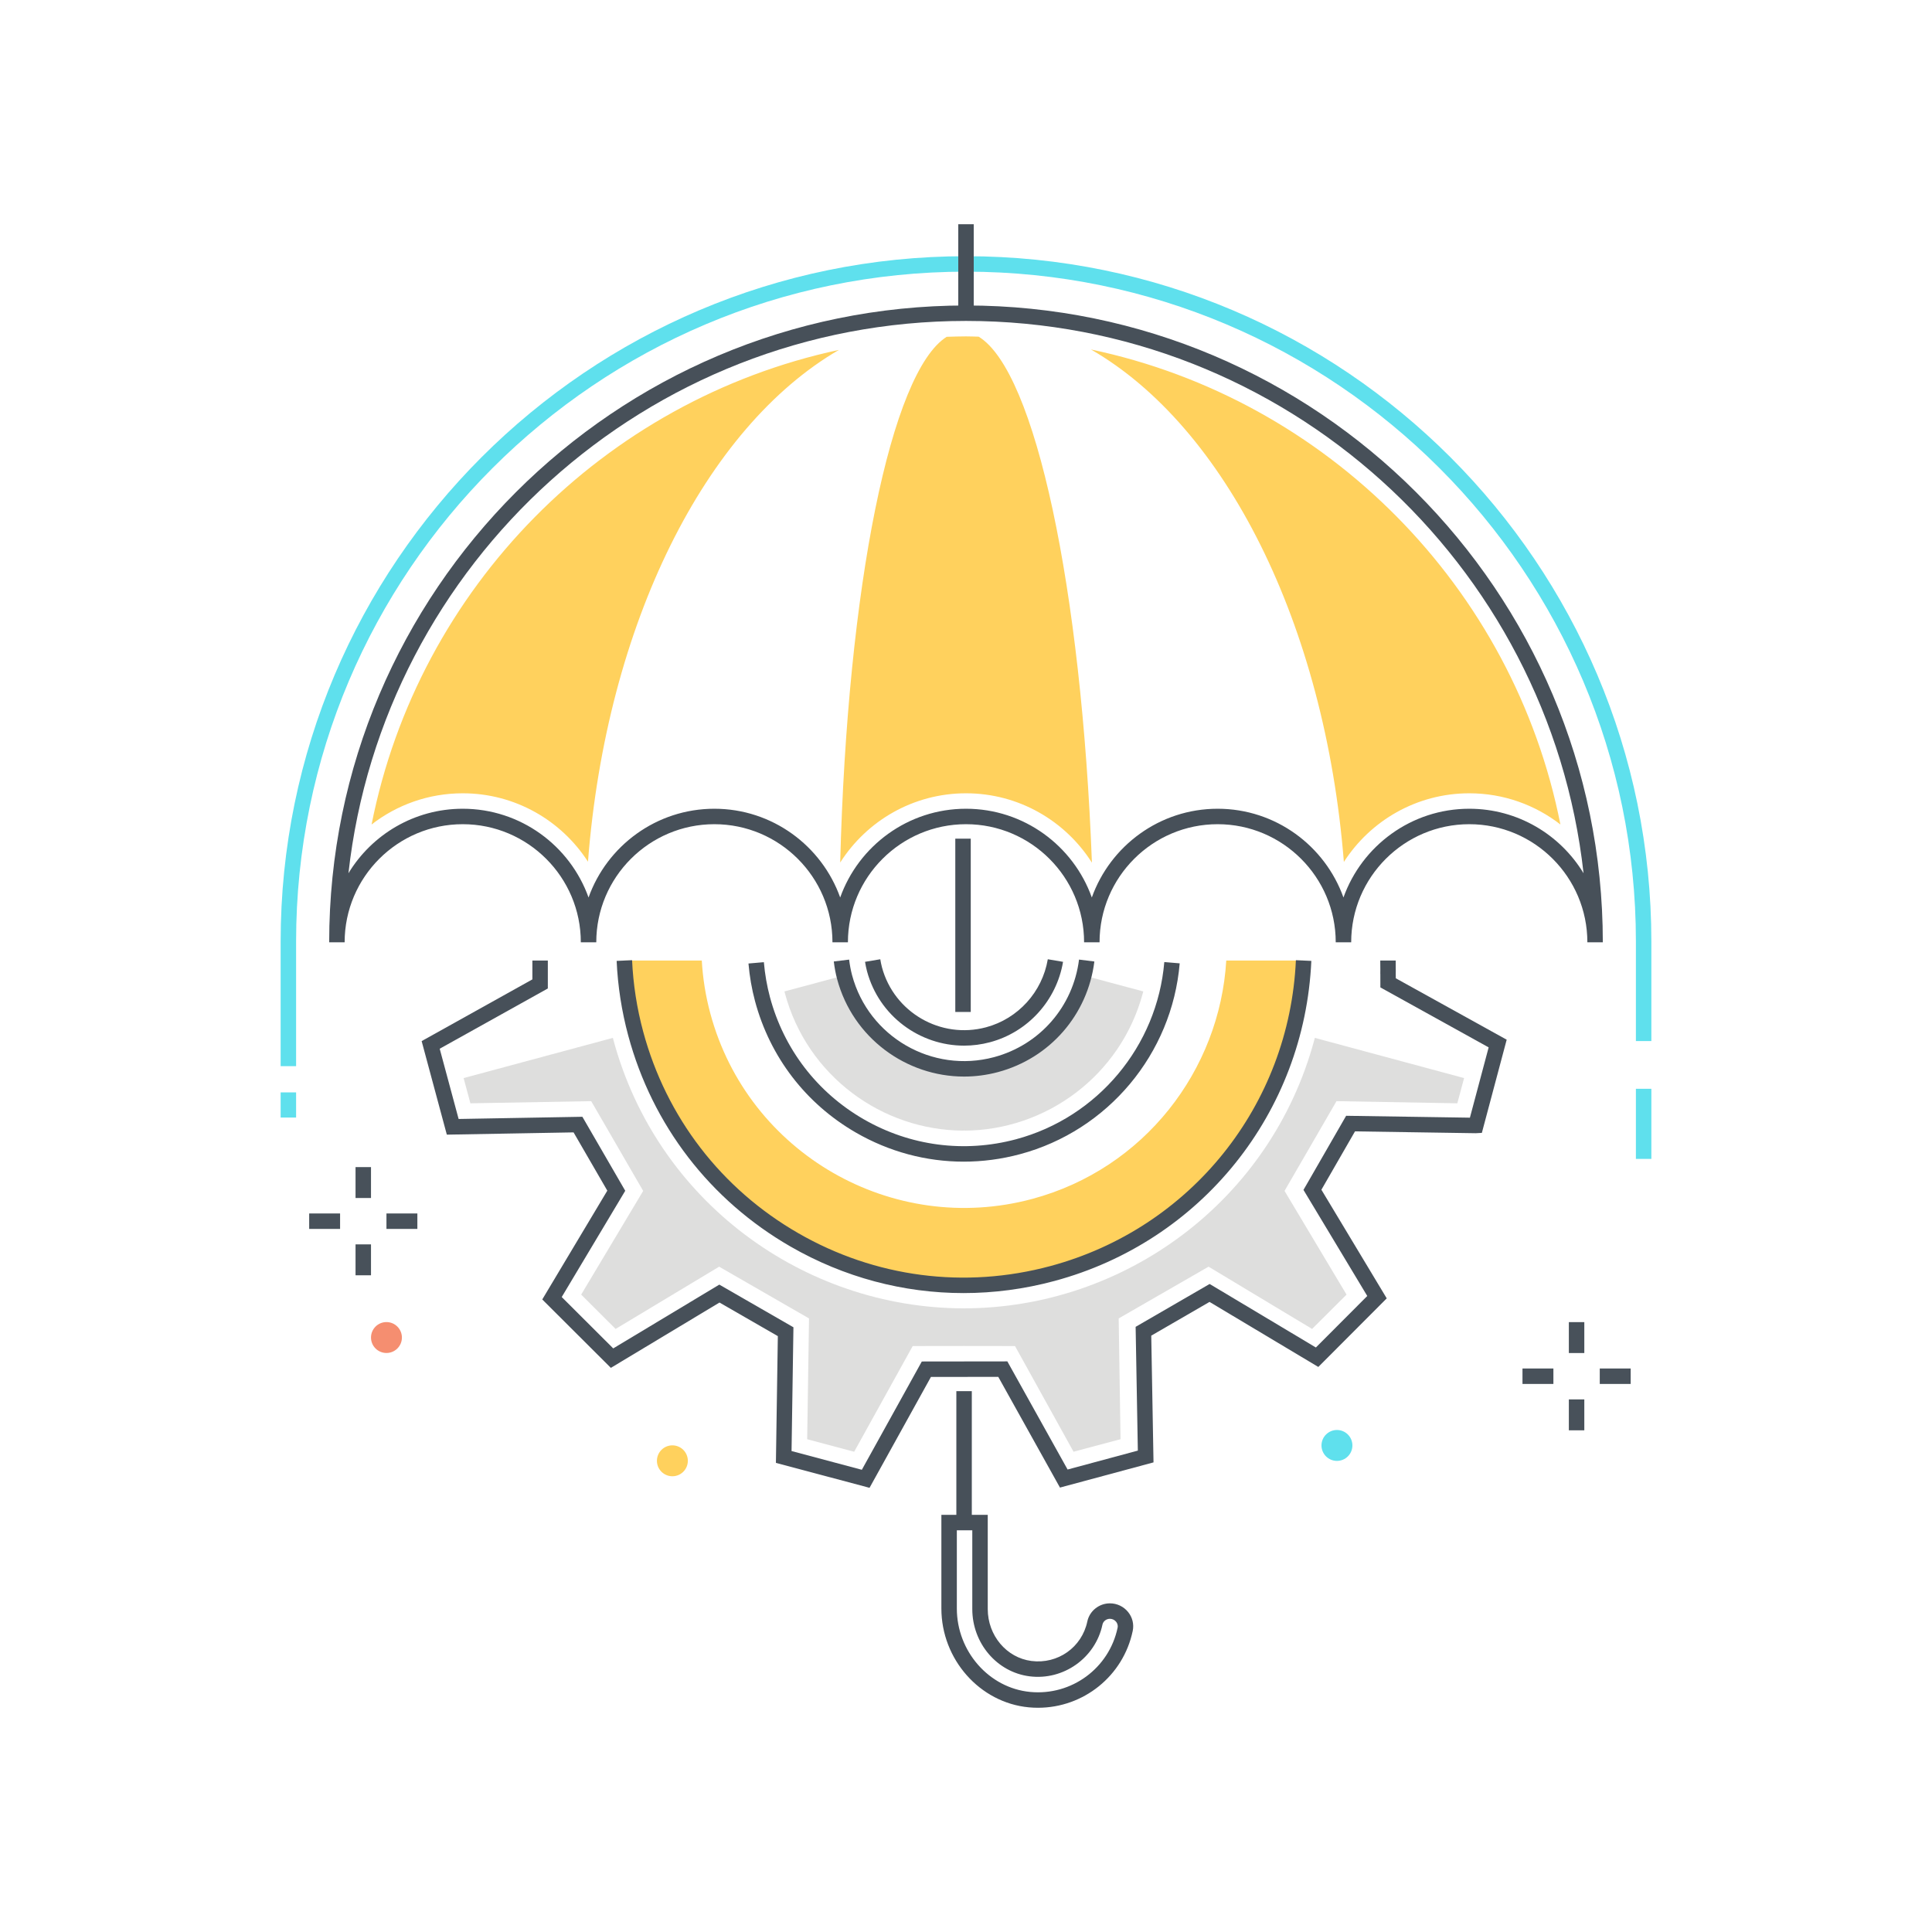 <svg xmlns="http://www.w3.org/2000/svg" width="250" height="250" viewBox="0 0 250 250">
  <g fill="none" fill-rule="evenodd">
    <path fill="#475059" d="M125,104.651 C132.497,104.651 138.894,109.448 141.281,116.135 C143.669,109.448 150.065,104.651 157.563,104.651 C165.059,104.651 171.455,109.449 173.843,116.135 C176.23,109.449 182.628,104.651 190.124,104.651 C196.385,104.651 201.88,107.999 204.911,112.998 C200.452,72.852 166.315,41.528 125,41.528 C83.685,41.528 49.548,72.853 45.089,112.998 C48.12,107.999 53.615,104.651 59.877,104.651 C67.373,104.651 73.771,109.449 76.158,116.135 C78.546,109.449 84.942,104.651 92.438,104.651 C99.935,104.651 106.332,109.449 108.72,116.135 C111.107,109.449 117.504,104.651 125,104.651 Z M207.404,121.932 L205.404,121.932 C205.404,113.506 198.55,106.651 190.124,106.651 C181.698,106.651 174.843,113.506 174.843,121.932 L172.843,121.932 C172.843,113.506 165.988,106.651 157.563,106.651 C149.137,106.651 142.281,113.506 142.281,121.932 L140.281,121.932 C140.281,113.506 133.426,106.651 125,106.651 C116.574,106.651 109.72,113.506 109.72,121.932 L107.72,121.932 C107.72,113.506 100.864,106.651 92.438,106.651 C84.013,106.651 77.158,113.506 77.158,121.932 L75.158,121.932 C75.158,113.506 68.303,106.651 59.877,106.651 C51.451,106.651 44.596,113.506 44.596,121.932 L42.596,121.932 C42.596,76.494 79.562,39.528 125,39.528 C170.438,39.528 207.404,76.494 207.404,121.932 Z"/>
    <path fill="#5FE0ED" d="M38.315,137.961 L36.315,137.961 L36.315,121.838 C36.315,72.937 76.1,33.153 125,33.153 C173.9,33.153 213.685,72.937 213.685,121.838 L213.685,134.714 L211.685,134.714 L211.685,121.838 C211.685,74.04 172.798,35.153 125,35.153 C77.202,35.153 38.315,74.04 38.315,121.838 L38.315,137.961"/>
    <polygon fill="#5FE0ED" points="36.315 144.611 38.315 144.611 38.315 141.355 36.315 141.355"/>
    <polygon fill="#475059" points="124 40.528 126 40.528 126 29.016 124 29.016"/>
    <polygon fill="#5FE0ED" points="211.685 149.96 213.685 149.96 213.685 140.889 211.685 140.889"/>
    <path fill="#FFD15D" d="M141.167 45.221C158.504 55.195 171.439 80.65 173.896 111.534 177.329 106.196 183.318 102.652 190.123 102.652 194.562 102.652 198.655 104.159 201.917 106.689 195.84 75.969 171.756 51.66 141.167 45.221M108.557 45.277C78.099 51.804 54.142 76.062 48.083 106.689 51.346 104.159 55.439 102.652 59.877 102.652 66.669 102.652 72.648 106.183 76.084 111.504 78.475 80.679 91.309 55.286 108.557 45.277M126.636 43.564C126.091 43.553 125.548 43.528 125 43.528 124.163 43.528 123.332 43.557 122.501 43.583 115.296 48.109 109.644 75.867 108.721 111.61 112.145 106.229 118.163 102.652 125 102.652 131.839 102.652 137.858 106.23 141.282 111.613 141.285 111.607 141.29 111.601 141.293 111.595 139.946 76.14 133.994 48.04 126.636 43.564M158.678 124.294C157.834 138.498 148.066 151.236 133.589 155.135 115.486 160.011 96.792 149.25 91.917 131.147 91.301 128.862 90.942 126.568 90.811 124.294L80.792 124.294C80.933 127.427 81.411 130.593 82.261 133.748 88.58 157.212 112.725 171.111 136.19 164.791 155.158 159.683 167.85 142.924 168.686 124.294L158.678 124.294"/>
    <polygon fill="#475059" points="123.751 197.022 125.751 197.022 125.751 180.015 123.751 180.015"/>
    <polygon fill="#475059" points="123.615 130.947 125.615 130.947 125.615 108.523 123.615 108.523"/>
    <path fill="#475059" d="M123.814,198.022 L123.814,208.135 C123.814,213.691 127.985,218.435 133.311,218.937 C138.661,219.444 143.521,215.867 144.618,210.625 C144.694,210.258 144.528,209.984 144.423,209.854 C144.226,209.611 143.934,209.472 143.623,209.472 C143.155,209.472 142.749,209.791 142.656,210.23 C141.747,214.541 137.597,217.483 133.211,216.913 C128.994,216.372 125.814,212.631 125.814,208.211 L125.814,198.022 L123.814,198.022 Z M134.316,220.984 C133.921,220.984 133.523,220.966 133.123,220.928 C126.782,220.331 121.814,214.712 121.814,208.135 L121.814,196.022 L127.814,196.022 L127.814,208.211 C127.814,211.628 130.244,214.516 133.465,214.929 C136.878,215.365 139.992,213.17 140.699,209.817 C140.986,208.458 142.216,207.472 143.623,207.472 C144.539,207.472 145.396,207.88 145.975,208.592 C146.536,209.283 146.755,210.174 146.575,211.034 C145.353,216.881 140.197,220.984 134.316,220.984 Z"/>
    <path fill="#DEDEDD" d="M140.202,126.217 C140.183,126.293 140.174,126.37 140.153,126.447 C138.245,133.568 131.79,138.264 124.747,138.289 L124.698,138.387 L124.698,138.289 C117.655,138.264 111.2,133.568 109.292,126.447 C109.271,126.37 109.262,126.293 109.243,126.217 L101.51,128.289 C101.529,128.365 101.544,128.441 101.565,128.517 C104.429,139.209 114.124,146.279 124.698,146.303 L124.698,146.234 L124.747,146.303 C135.321,146.279 145.016,139.209 147.88,128.517 C147.901,128.441 147.916,128.365 147.935,128.289 L140.202,126.217"/>
    <path fill="#DEDEDD" d="M188.575,142.767 L189.454,139.503 L170.136,134.3 C170.116,134.376 170.101,134.452 170.081,134.529 C164.445,155.454 145.45,169.273 124.747,169.3 L124.698,169.318 L124.698,169.3 C103.995,169.273 85,155.454 79.364,134.529 C79.344,134.452 79.329,134.376 79.309,134.3 L59.991,139.503 L60.87,142.767 L76.502,142.489 L83.226,154.103 L75.204,167.521 L79.66,171.964 L93.057,163.907 L104.687,170.603 L104.449,186.234 L110.529,187.855 L118.103,174.179 L124.698,174.17 L124.698,174.149 L124.747,174.17 L131.342,174.179 L138.916,187.855 L144.996,186.234 L144.758,170.603 L156.388,163.907 L169.785,171.964 L174.241,167.521 L166.219,154.103 L172.943,142.489 L188.575,142.767"/>
    <path fill="#475059" d="M124.701,150.317 C119.85,150.317 115.062,149.044 110.747,146.553 C104.27,142.814 99.637,136.776 97.701,129.552 C97.281,127.984 96.995,126.344 96.852,124.677 L98.844,124.505 C98.978,126.055 99.243,127.579 99.633,129.034 C101.431,135.742 105.732,141.349 111.747,144.822 C117.763,148.294 124.771,149.214 131.477,147.419 C142.032,144.591 149.741,135.376 150.66,124.489 L152.652,124.657 C151.664,136.381 143.361,146.305 131.994,149.35 C129.582,149.997 127.134,150.317 124.701,150.317"/>
    <path fill="#475059" d="M112.517,192.524 L100.402,189.295 L100.652,172.895 L93.101,168.548 L79.045,177.001 L70.169,168.148 L78.586,154.07 L74.22,146.53 L57.819,146.823 L54.56,134.718 L68.889,126.734 L68.889,124.294 L70.889,124.294 L70.889,127.908 L56.897,135.705 L59.345,144.795 L75.36,144.51 L80.906,154.086 L72.687,167.835 L79.352,174.483 L93.079,166.228 L102.67,171.749 L102.426,187.765 L111.522,190.189 L119.282,176.177 L130.35,176.163 L138.146,190.156 L147.236,187.707 L146.95,171.692 L156.527,166.146 L170.275,174.365 L176.924,167.7 L168.669,153.973 L174.19,144.382 L190.206,144.626 L192.631,135.53 L178.619,127.77 L178.618,127.181 C178.617,126.654 178.617,126.275 178.616,126.01 L178.61,126.01 L178.612,125.732 C178.612,125.687 178.613,125.644 178.615,125.602 C178.615,125.524 178.614,125.48 178.614,125.463 L178.615,125.463 C178.606,125.141 178.606,124.756 178.605,124.295 L180.605,124.292 C180.606,124.82 180.606,125.198 180.607,125.464 L180.613,125.464 L180.611,125.741 C180.611,125.786 180.61,125.829 180.608,125.871 C180.608,125.95 180.609,125.993 180.609,126.01 L180.608,126.01 C180.613,126.184 180.615,126.377 180.616,126.59 L194.965,134.536 L191.752,146.594 L190.956,146.638 L175.337,146.399 L170.989,153.951 L179.443,168.008 L170.59,176.883 L156.512,168.467 L148.972,172.833 L149.264,189.232 L137.159,192.492 L129.176,178.165 L120.462,178.176 L112.517,192.524"/>
    <path fill="#475059" d="M124.675,167.324 C116.896,167.324 109.22,165.29 102.297,161.305 C91.88,155.308 84.421,145.614 81.295,134.008 C80.444,130.85 79.939,127.596 79.793,124.339 L81.791,124.249 C81.931,127.362 82.414,130.47 83.227,133.488 C86.213,144.578 93.34,153.842 103.295,159.572 C113.25,165.303 124.84,166.812 135.93,163.825 C154.082,158.937 166.845,143.032 167.688,124.249 L169.686,124.339 C168.804,143.995 155.447,160.64 136.449,165.757 C132.556,166.805 128.602,167.324 124.675,167.324"/>
    <path fill="#475059" d="M124.75,139.307 C117.245,139.307 110.359,134.292 108.326,126.705 C108.135,125.993 107.993,125.244 107.892,124.415 L109.876,124.172 C109.967,124.907 110.092,125.566 110.258,126.188 C112.398,134.176 120.635,138.935 128.629,136.794 C134.547,135.208 138.863,130.253 139.626,124.169 L141.61,124.418 C140.746,131.313 135.854,136.928 129.146,138.726 C127.679,139.119 126.202,139.307 124.75,139.307"/>
    <path fill="#475059" d="M124.75,135.306 C119.01,135.306 113.744,131.471 112.189,125.67 C112.081,125.266 112.003,124.863 111.936,124.459 L113.908,124.128 C113.966,124.47 114.03,124.811 114.121,125.153 C115.691,131.012 121.738,134.498 127.594,132.93 C131.732,131.822 134.869,128.366 135.585,124.127 L137.558,124.46 C136.711,129.469 133.004,133.552 128.111,134.862 C126.989,135.163 125.86,135.306 124.75,135.306"/>
    <polygon fill="#48515A" points="203.009 175.082 205.009 175.082 205.009 171.082 203.009 171.082"/>
    <polygon fill="#48515A" points="203.009 185.082 205.009 185.082 205.009 181.082 203.009 181.082"/>
    <polygon fill="#48515A" points="207.009 179.082 211.009 179.082 211.009 177.082 207.009 177.082"/>
    <polygon fill="#48515A" points="197.009 179.082 201.009 179.082 201.009 177.082 197.009 177.082"/>
    <polygon fill="#48515A" points="46.007 155.022 48.007 155.022 48.007 151.022 46.007 151.022"/>
    <polygon fill="#48515A" points="46.007 165.022 48.007 165.022 48.007 161.022 46.007 161.022"/>
    <polygon fill="#48515A" points="50.007 159.022 54.007 159.022 54.007 157.022 50.007 157.022"/>
    <polygon fill="#48515A" points="40.007 159.022 44.007 159.022 44.007 157.022 40.007 157.022"/>
    <path fill="#5FE0ED" d="M171,187.04 C171,185.935 171.896,185.04 173,185.04 C174.105,185.04 175,185.935 175,187.04 C175,188.144 174.105,189.04 173,189.04 C171.896,189.04 171,188.144 171,187.04"/>
    <path fill="#FFD15D" d="M85.006,189.028 C85.006,187.923 85.902,187.028 87.006,187.028 C88.111,187.028 89.006,187.923 89.006,189.028 C89.006,190.132 88.111,191.028 87.006,191.028 C85.902,191.028 85.006,190.132 85.006,189.028"/>
    <path fill="#F58E70" d="M48.007,173.076 C48.007,171.971 48.902,171.076 50.007,171.076 C51.111,171.076 52.007,171.971 52.007,173.076 C52.007,174.18 51.111,175.076 50.007,175.076 C48.902,175.076 48.007,174.18 48.007,173.076"/>
  </g>
</svg>
